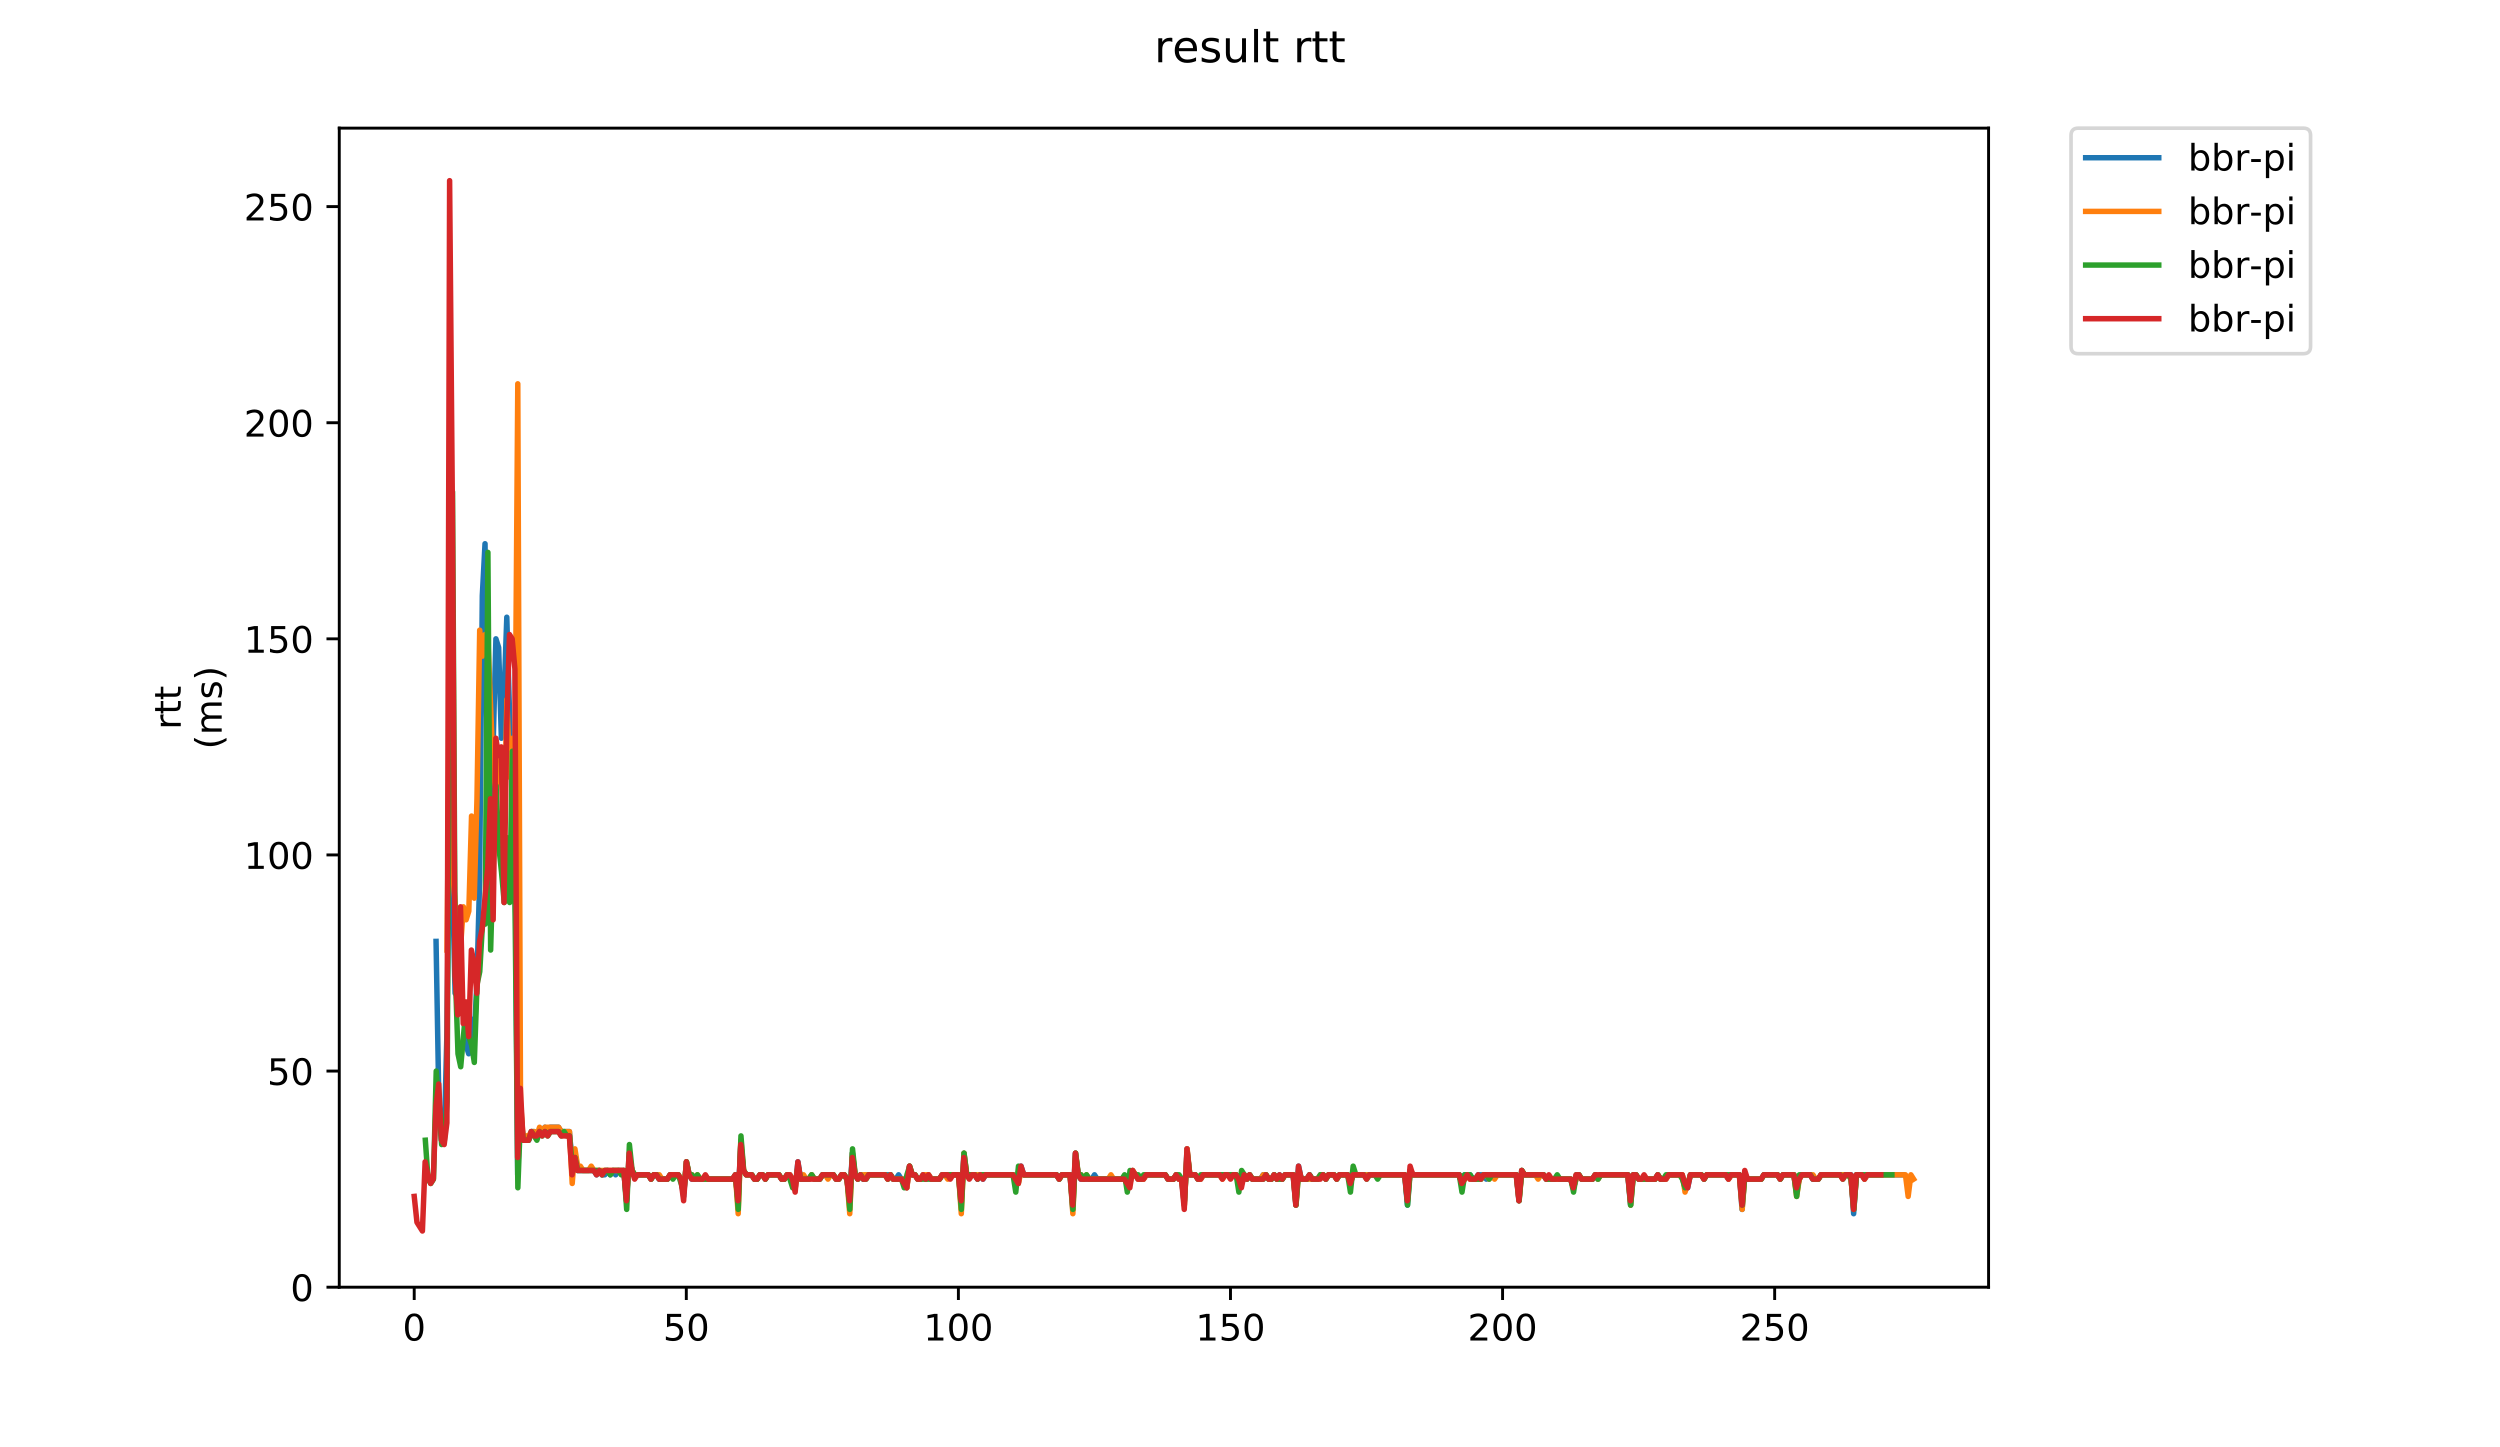 <?xml version="1.0" encoding="utf-8" standalone="no"?>
<!DOCTYPE svg PUBLIC "-//W3C//DTD SVG 1.1//EN"
  "http://www.w3.org/Graphics/SVG/1.1/DTD/svg11.dtd">
<!-- Created with matplotlib (https://matplotlib.org/) -->
<svg height="396pt" version="1.1" viewBox="0 0 684 396" width="684pt" xmlns="http://www.w3.org/2000/svg" xmlns:xlink="http://www.w3.org/1999/xlink">
 <defs>
  <style type="text/css">
*{stroke-linecap:butt;stroke-linejoin:round;}
  </style>
 </defs>
 <g id="figure_1">
  <g id="patch_1">
   <path d="M 0 396 
L 684 396 
L 684 0 
L 0 0 
z
" style="fill:#ffffff;"/>
  </g>
  <g id="axes_1">
   <g id="patch_2">
    <path d="M 92.824 352.174 
L 544.074 352.174 
L 544.074 35.062 
L 92.824 35.062 
z
" style="fill:#ffffff;"/>
   </g>
   <g id="matplotlib.axis_1">
    <g id="xtick_1">
     <g id="line2d_1">
      <defs>
       <path d="M 0 0 
L 0 3.5 
" id="ma445829574" style="stroke:#000000;stroke-width:0.8;"/>
      </defs>
      <g>
       <use style="stroke:#000000;stroke-width:0.8;" x="113.329" xlink:href="#ma445829574" y="352.174"/>
      </g>
     </g>
     <g id="text_1">
      <!-- 0 -->
      <defs>
       <path d="M 31.781 66.406 
Q 24.172 66.406 20.328 58.906 
Q 16.5 51.422 16.5 36.375 
Q 16.5 21.391 20.328 13.891 
Q 24.172 6.391 31.781 6.391 
Q 39.453 6.391 43.281 13.891 
Q 47.125 21.391 47.125 36.375 
Q 47.125 51.422 43.281 58.906 
Q 39.453 66.406 31.781 66.406 
z
M 31.781 74.219 
Q 44.047 74.219 50.516 64.516 
Q 56.984 54.828 56.984 36.375 
Q 56.984 17.969 50.516 8.266 
Q 44.047 -1.422 31.781 -1.422 
Q 19.531 -1.422 13.062 8.266 
Q 6.594 17.969 6.594 36.375 
Q 6.594 54.828 13.062 64.516 
Q 19.531 74.219 31.781 74.219 
z
" id="DejaVuSans-48"/>
      </defs>
      <g transform="translate(110.148 366.773)scale(0.1 -0.1)">
       <use xlink:href="#DejaVuSans-48"/>
      </g>
     </g>
    </g>
    <g id="xtick_2">
     <g id="line2d_2">
      <g>
       <use style="stroke:#000000;stroke-width:0.8;" x="187.773" xlink:href="#ma445829574" y="352.174"/>
      </g>
     </g>
     <g id="text_2">
      <!-- 50 -->
      <defs>
       <path d="M 10.797 72.906 
L 49.516 72.906 
L 49.516 64.594 
L 19.828 64.594 
L 19.828 46.734 
Q 21.969 47.469 24.109 47.828 
Q 26.266 48.188 28.422 48.188 
Q 40.625 48.188 47.75 41.5 
Q 54.891 34.812 54.891 23.391 
Q 54.891 11.625 47.562 5.094 
Q 40.234 -1.422 26.906 -1.422 
Q 22.312 -1.422 17.547 -0.641 
Q 12.797 0.141 7.719 1.703 
L 7.719 11.625 
Q 12.109 9.234 16.797 8.062 
Q 21.484 6.891 26.703 6.891 
Q 35.156 6.891 40.078 11.328 
Q 45.016 15.766 45.016 23.391 
Q 45.016 31 40.078 35.438 
Q 35.156 39.891 26.703 39.891 
Q 22.75 39.891 18.812 39.016 
Q 14.891 38.141 10.797 36.281 
z
" id="DejaVuSans-53"/>
      </defs>
      <g transform="translate(181.41 366.773)scale(0.1 -0.1)">
       <use xlink:href="#DejaVuSans-53"/>
       <use x="63.623" xlink:href="#DejaVuSans-48"/>
      </g>
     </g>
    </g>
    <g id="xtick_3">
     <g id="line2d_3">
      <g>
       <use style="stroke:#000000;stroke-width:0.8;" x="262.216" xlink:href="#ma445829574" y="352.174"/>
      </g>
     </g>
     <g id="text_3">
      <!-- 100 -->
      <defs>
       <path d="M 12.406 8.297 
L 28.516 8.297 
L 28.516 63.922 
L 10.984 60.406 
L 10.984 69.391 
L 28.422 72.906 
L 38.281 72.906 
L 38.281 8.297 
L 54.391 8.297 
L 54.391 0 
L 12.406 0 
z
" id="DejaVuSans-49"/>
      </defs>
      <g transform="translate(252.673 366.773)scale(0.1 -0.1)">
       <use xlink:href="#DejaVuSans-49"/>
       <use x="63.623" xlink:href="#DejaVuSans-48"/>
       <use x="127.246" xlink:href="#DejaVuSans-48"/>
      </g>
     </g>
    </g>
    <g id="xtick_4">
     <g id="line2d_4">
      <g>
       <use style="stroke:#000000;stroke-width:0.8;" x="336.66" xlink:href="#ma445829574" y="352.174"/>
      </g>
     </g>
     <g id="text_4">
      <!-- 150 -->
      <g transform="translate(327.116 366.773)scale(0.1 -0.1)">
       <use xlink:href="#DejaVuSans-49"/>
       <use x="63.623" xlink:href="#DejaVuSans-53"/>
       <use x="127.246" xlink:href="#DejaVuSans-48"/>
      </g>
     </g>
    </g>
    <g id="xtick_5">
     <g id="line2d_5">
      <g>
       <use style="stroke:#000000;stroke-width:0.8;" x="411.104" xlink:href="#ma445829574" y="352.174"/>
      </g>
     </g>
     <g id="text_5">
      <!-- 200 -->
      <defs>
       <path d="M 19.188 8.297 
L 53.609 8.297 
L 53.609 0 
L 7.328 0 
L 7.328 8.297 
Q 12.938 14.109 22.625 23.891 
Q 32.328 33.688 34.812 36.531 
Q 39.547 41.844 41.422 45.531 
Q 43.312 49.219 43.312 52.781 
Q 43.312 58.594 39.234 62.25 
Q 35.156 65.922 28.609 65.922 
Q 23.969 65.922 18.812 64.312 
Q 13.672 62.703 7.812 59.422 
L 7.812 69.391 
Q 13.766 71.781 18.938 73 
Q 24.125 74.219 28.422 74.219 
Q 39.75 74.219 46.484 68.547 
Q 53.219 62.891 53.219 53.422 
Q 53.219 48.922 51.531 44.891 
Q 49.859 40.875 45.406 35.406 
Q 44.188 33.984 37.641 27.219 
Q 31.109 20.453 19.188 8.297 
z
" id="DejaVuSans-50"/>
      </defs>
      <g transform="translate(401.56 366.773)scale(0.1 -0.1)">
       <use xlink:href="#DejaVuSans-50"/>
       <use x="63.623" xlink:href="#DejaVuSans-48"/>
       <use x="127.246" xlink:href="#DejaVuSans-48"/>
      </g>
     </g>
    </g>
    <g id="xtick_6">
     <g id="line2d_6">
      <g>
       <use style="stroke:#000000;stroke-width:0.8;" x="485.547" xlink:href="#ma445829574" y="352.174"/>
      </g>
     </g>
     <g id="text_6">
      <!-- 250 -->
      <g transform="translate(476.003 366.773)scale(0.1 -0.1)">
       <use xlink:href="#DejaVuSans-50"/>
       <use x="63.623" xlink:href="#DejaVuSans-53"/>
       <use x="127.246" xlink:href="#DejaVuSans-48"/>
      </g>
     </g>
    </g>
   </g>
   <g id="matplotlib.axis_2">
    <g id="ytick_1">
     <g id="line2d_7">
      <defs>
       <path d="M 0 0 
L -3.5 0 
" id="m9598a43aaf" style="stroke:#000000;stroke-width:0.8;"/>
      </defs>
      <g>
       <use style="stroke:#000000;stroke-width:0.8;" x="92.824" xlink:href="#m9598a43aaf" y="352.174"/>
      </g>
     </g>
     <g id="text_7">
      <!-- 0 -->
      <g transform="translate(79.461 355.973)scale(0.1 -0.1)">
       <use xlink:href="#DejaVuSans-48"/>
      </g>
     </g>
    </g>
    <g id="ytick_2">
     <g id="line2d_8">
      <g>
       <use style="stroke:#000000;stroke-width:0.8;" x="92.824" xlink:href="#m9598a43aaf" y="293.045"/>
      </g>
     </g>
     <g id="text_8">
      <!-- 50 -->
      <g transform="translate(73.099 296.844)scale(0.1 -0.1)">
       <use xlink:href="#DejaVuSans-53"/>
       <use x="63.623" xlink:href="#DejaVuSans-48"/>
      </g>
     </g>
    </g>
    <g id="ytick_3">
     <g id="line2d_9">
      <g>
       <use style="stroke:#000000;stroke-width:0.8;" x="92.824" xlink:href="#m9598a43aaf" y="233.915"/>
      </g>
     </g>
     <g id="text_9">
      <!-- 100 -->
      <g transform="translate(66.736 237.714)scale(0.1 -0.1)">
       <use xlink:href="#DejaVuSans-49"/>
       <use x="63.623" xlink:href="#DejaVuSans-48"/>
       <use x="127.246" xlink:href="#DejaVuSans-48"/>
      </g>
     </g>
    </g>
    <g id="ytick_4">
     <g id="line2d_10">
      <g>
       <use style="stroke:#000000;stroke-width:0.8;" x="92.824" xlink:href="#m9598a43aaf" y="174.786"/>
      </g>
     </g>
     <g id="text_10">
      <!-- 150 -->
      <g transform="translate(66.736 178.585)scale(0.1 -0.1)">
       <use xlink:href="#DejaVuSans-49"/>
       <use x="63.623" xlink:href="#DejaVuSans-53"/>
       <use x="127.246" xlink:href="#DejaVuSans-48"/>
      </g>
     </g>
    </g>
    <g id="ytick_5">
     <g id="line2d_11">
      <g>
       <use style="stroke:#000000;stroke-width:0.8;" x="92.824" xlink:href="#m9598a43aaf" y="115.656"/>
      </g>
     </g>
     <g id="text_11">
      <!-- 200 -->
      <g transform="translate(66.736 119.455)scale(0.1 -0.1)">
       <use xlink:href="#DejaVuSans-50"/>
       <use x="63.623" xlink:href="#DejaVuSans-48"/>
       <use x="127.246" xlink:href="#DejaVuSans-48"/>
      </g>
     </g>
    </g>
    <g id="ytick_6">
     <g id="line2d_12">
      <g>
       <use style="stroke:#000000;stroke-width:0.8;" x="92.824" xlink:href="#m9598a43aaf" y="56.527"/>
      </g>
     </g>
     <g id="text_12">
      <!-- 250 -->
      <g transform="translate(66.736 60.326)scale(0.1 -0.1)">
       <use xlink:href="#DejaVuSans-50"/>
       <use x="63.623" xlink:href="#DejaVuSans-53"/>
       <use x="127.246" xlink:href="#DejaVuSans-48"/>
      </g>
     </g>
    </g>
    <g id="text_13">
     <!-- rtt -->
     <defs>
      <path d="M 41.109 46.297 
Q 39.594 47.172 37.812 47.578 
Q 36.031 48 33.891 48 
Q 26.266 48 22.188 43.047 
Q 18.109 38.094 18.109 28.812 
L 18.109 0 
L 9.078 0 
L 9.078 54.688 
L 18.109 54.688 
L 18.109 46.188 
Q 20.953 51.172 25.484 53.578 
Q 30.031 56 36.531 56 
Q 37.453 56 38.578 55.875 
Q 39.703 55.766 41.062 55.516 
z
" id="DejaVuSans-114"/>
      <path d="M 18.312 70.219 
L 18.312 54.688 
L 36.812 54.688 
L 36.812 47.703 
L 18.312 47.703 
L 18.312 18.016 
Q 18.312 11.328 20.141 9.422 
Q 21.969 7.516 27.594 7.516 
L 36.812 7.516 
L 36.812 0 
L 27.594 0 
Q 17.188 0 13.234 3.875 
Q 9.281 7.766 9.281 18.016 
L 9.281 47.703 
L 2.688 47.703 
L 2.688 54.688 
L 9.281 54.688 
L 9.281 70.219 
z
" id="DejaVuSans-116"/>
     </defs>
     <g transform="translate(49.459 199.594)rotate(-90)scale(0.1 -0.1)">
      <use xlink:href="#DejaVuSans-114"/>
      <use x="41.113" xlink:href="#DejaVuSans-116"/>
      <use x="80.322" xlink:href="#DejaVuSans-116"/>
     </g>
     <!-- (ms) -->
     <defs>
      <path d="M 31 75.875 
Q 24.469 64.656 21.281 53.656 
Q 18.109 42.672 18.109 31.391 
Q 18.109 20.125 21.312 9.062 
Q 24.516 -2 31 -13.188 
L 23.188 -13.188 
Q 15.875 -1.703 12.234 9.375 
Q 8.594 20.453 8.594 31.391 
Q 8.594 42.281 12.203 53.312 
Q 15.828 64.359 23.188 75.875 
z
" id="DejaVuSans-40"/>
      <path d="M 52 44.188 
Q 55.375 50.25 60.062 53.125 
Q 64.75 56 71.094 56 
Q 79.641 56 84.281 50.016 
Q 88.922 44.047 88.922 33.016 
L 88.922 0 
L 79.891 0 
L 79.891 32.719 
Q 79.891 40.578 77.094 44.375 
Q 74.312 48.188 68.609 48.188 
Q 61.625 48.188 57.562 43.547 
Q 53.516 38.922 53.516 30.906 
L 53.516 0 
L 44.484 0 
L 44.484 32.719 
Q 44.484 40.625 41.703 44.406 
Q 38.922 48.188 33.109 48.188 
Q 26.219 48.188 22.156 43.531 
Q 18.109 38.875 18.109 30.906 
L 18.109 0 
L 9.078 0 
L 9.078 54.688 
L 18.109 54.688 
L 18.109 46.188 
Q 21.188 51.219 25.484 53.609 
Q 29.781 56 35.688 56 
Q 41.656 56 45.828 52.969 
Q 50 49.953 52 44.188 
z
" id="DejaVuSans-109"/>
      <path d="M 44.281 53.078 
L 44.281 44.578 
Q 40.484 46.531 36.375 47.5 
Q 32.281 48.484 27.875 48.484 
Q 21.188 48.484 17.844 46.438 
Q 14.5 44.391 14.5 40.281 
Q 14.5 37.156 16.891 35.375 
Q 19.281 33.594 26.516 31.984 
L 29.594 31.297 
Q 39.156 29.25 43.188 25.516 
Q 47.219 21.781 47.219 15.094 
Q 47.219 7.469 41.188 3.016 
Q 35.156 -1.422 24.609 -1.422 
Q 20.219 -1.422 15.453 -0.562 
Q 10.688 0.297 5.422 2 
L 5.422 11.281 
Q 10.406 8.688 15.234 7.391 
Q 20.062 6.109 24.812 6.109 
Q 31.156 6.109 34.562 8.281 
Q 37.984 10.453 37.984 14.406 
Q 37.984 18.062 35.516 20.016 
Q 33.062 21.969 24.703 23.781 
L 21.578 24.516 
Q 13.234 26.266 9.516 29.906 
Q 5.812 33.547 5.812 39.891 
Q 5.812 47.609 11.281 51.797 
Q 16.75 56 26.812 56 
Q 31.781 56 36.172 55.266 
Q 40.578 54.547 44.281 53.078 
z
" id="DejaVuSans-115"/>
      <path d="M 8.016 75.875 
L 15.828 75.875 
Q 23.141 64.359 26.781 53.312 
Q 30.422 42.281 30.422 31.391 
Q 30.422 20.453 26.781 9.375 
Q 23.141 -1.703 15.828 -13.188 
L 8.016 -13.188 
Q 14.5 -2 17.703 9.062 
Q 20.906 20.125 20.906 31.391 
Q 20.906 42.672 17.703 53.656 
Q 14.5 64.656 8.016 75.875 
z
" id="DejaVuSans-41"/>
     </defs>
     <g transform="translate(60.657 204.995)rotate(-90)scale(0.1 -0.1)">
      <use xlink:href="#DejaVuSans-40"/>
      <use x="39.014" xlink:href="#DejaVuSans-109"/>
      <use x="136.426" xlink:href="#DejaVuSans-115"/>
      <use x="188.525" xlink:href="#DejaVuSans-41"/>
     </g>
    </g>
   </g>
   <g id="line2d_13">
    <path clip-path="url(#p84c502d325)" d="M 119.304 257.567 
L 120.049 300.14 
L 120.793 311.966 
L 121.537 311.966 
L 122.282 282.401 
L 123.026 216.176 
L 123.771 239.828 
L 124.515 271.758 
L 125.26 271.758 
L 126.004 276.488 
L 126.749 275.306 
L 127.493 285.949 
L 128.237 288.314 
L 128.982 278.854 
L 129.726 283.584 
L 130.471 269.393 
L 131.215 241.011 
L 131.96 162.96 
L 132.704 148.769 
L 133.448 224.454 
L 134.193 250.471 
L 134.937 203.168 
L 135.682 174.786 
L 136.426 177.151 
L 137.171 201.985 
L 137.915 190.159 
L 138.659 168.873 
L 139.404 194.89 
L 140.148 216.176 
L 140.893 226.82 
L 141.637 321.427 
L 142.382 302.505 
L 143.126 311.966 
L 144.615 311.966 
L 145.359 309.601 
L 146.104 309.601 
L 146.848 310.783 
L 147.593 309.601 
L 148.337 309.601 
L 149.082 308.418 
L 149.826 309.601 
L 150.57 308.418 
L 152.804 308.418 
L 153.548 309.601 
L 155.782 309.601 
L 156.526 317.879 
L 157.27 315.514 
L 158.015 320.244 
L 162.481 320.244 
L 163.226 321.427 
L 163.97 320.244 
L 164.715 321.427 
L 165.459 321.427 
L 166.204 320.244 
L 166.948 321.427 
L 167.692 320.244 
L 168.437 321.427 
L 169.181 320.244 
L 170.67 320.244 
L 171.415 328.522 
L 172.159 316.696 
L 172.904 320.244 
L 173.648 321.427 
L 177.37 321.427 
L 178.115 322.609 
L 178.859 321.427 
L 179.603 321.427 
L 180.348 322.609 
L 182.581 322.609 
L 183.326 321.427 
L 185.559 321.427 
L 186.303 322.609 
L 187.048 327.34 
L 187.792 317.879 
L 188.537 321.427 
L 189.281 322.609 
L 200.448 322.609 
L 201.192 321.427 
L 201.937 328.522 
L 202.681 313.149 
L 203.425 320.244 
L 204.17 321.427 
L 205.659 321.427 
L 206.403 322.609 
L 207.148 322.609 
L 207.892 321.427 
L 208.636 321.427 
L 209.381 322.609 
L 210.125 321.427 
L 213.103 321.427 
L 213.847 322.609 
L 214.592 322.609 
L 215.336 321.427 
L 216.081 321.427 
L 216.825 323.792 
L 217.57 324.975 
L 218.314 317.879 
L 219.059 322.609 
L 221.292 322.609 
L 222.036 321.427 
L 222.781 322.609 
L 224.27 322.609 
L 225.014 321.427 
L 227.992 321.427 
L 228.736 322.609 
L 229.481 322.609 
L 230.225 321.427 
L 230.97 321.427 
L 231.714 322.609 
L 232.458 328.522 
L 233.203 315.514 
L 233.947 321.427 
L 234.692 322.609 
L 235.436 321.427 
L 236.181 322.609 
L 236.925 321.427 
L 243.625 321.427 
L 244.369 322.609 
L 245.114 322.609 
L 245.858 321.427 
L 246.603 322.609 
L 247.347 322.609 
L 248.092 324.975 
L 248.836 319.062 
L 249.58 321.427 
L 250.325 321.427 
L 251.069 322.609 
L 251.814 322.609 
L 252.558 321.427 
L 253.303 322.609 
L 254.047 321.427 
L 254.791 322.609 
L 257.025 322.609 
L 257.769 321.427 
L 262.236 321.427 
L 262.98 329.705 
L 263.725 315.514 
L 264.469 321.427 
L 266.702 321.427 
L 267.447 322.609 
L 268.191 321.427 
L 268.936 322.609 
L 269.68 321.427 
L 277.125 321.427 
L 278.613 323.792 
L 279.358 319.062 
L 280.102 321.427 
L 289.036 321.427 
L 289.78 322.609 
L 290.524 321.427 
L 292.758 321.427 
L 293.502 330.888 
L 294.247 315.514 
L 294.991 321.427 
L 295.735 322.609 
L 298.713 322.609 
L 299.458 321.427 
L 300.202 322.609 
L 307.646 322.609 
L 308.391 323.792 
L 309.135 323.792 
L 309.88 320.244 
L 311.369 322.609 
L 312.857 322.609 
L 313.602 321.427 
L 318.813 321.427 
L 319.557 322.609 
L 321.046 322.609 
L 321.791 321.427 
L 322.535 322.609 
L 323.28 322.609 
L 324.024 329.705 
L 324.768 314.331 
L 325.513 321.427 
L 327.002 321.427 
L 327.746 322.609 
L 328.491 322.609 
L 329.235 321.427 
L 338.168 321.427 
L 339.657 323.792 
L 340.402 321.427 
L 341.146 322.609 
L 341.89 321.427 
L 342.635 322.609 
L 344.868 322.609 
L 345.613 321.427 
L 346.357 321.427 
L 347.101 322.609 
L 347.846 322.609 
L 348.59 321.427 
L 349.335 322.609 
L 350.079 321.427 
L 350.824 322.609 
L 351.568 321.427 
L 353.801 321.427 
L 354.546 329.705 
L 355.29 319.062 
L 356.035 322.609 
L 357.524 322.609 
L 358.268 321.427 
L 359.012 322.609 
L 360.501 322.609 
L 361.246 321.427 
L 361.99 321.427 
L 362.735 322.609 
L 363.479 321.427 
L 364.968 321.427 
L 365.712 322.609 
L 366.457 321.427 
L 368.69 321.427 
L 369.435 323.792 
L 370.179 321.427 
L 384.323 321.427 
L 385.068 329.705 
L 385.812 320.244 
L 386.557 321.427 
L 399.212 321.427 
L 399.956 323.792 
L 400.701 321.427 
L 402.19 321.427 
L 402.934 322.609 
L 403.679 322.609 
L 404.423 321.427 
L 405.912 321.427 
L 406.656 322.609 
L 407.401 321.427 
L 414.845 321.427 
L 415.59 328.522 
L 416.334 320.244 
L 417.078 321.427 
L 422.29 321.427 
L 423.034 322.609 
L 429.734 322.609 
L 430.478 324.975 
L 431.223 322.609 
L 431.967 321.427 
L 432.712 322.609 
L 435.689 322.609 
L 436.434 321.427 
L 437.178 322.609 
L 437.923 321.427 
L 445.367 321.427 
L 446.111 329.705 
L 446.856 321.427 
L 447.6 321.427 
L 448.345 322.609 
L 452.811 322.609 
L 453.556 321.427 
L 454.3 322.609 
L 455.789 322.609 
L 456.534 321.427 
L 460.256 321.427 
L 461 324.975 
L 461.745 324.975 
L 462.489 321.427 
L 465.467 321.427 
L 466.211 322.609 
L 466.956 321.427 
L 472.167 321.427 
L 472.911 322.609 
L 473.656 321.427 
L 475.889 321.427 
L 476.633 330.888 
L 477.378 321.427 
L 478.122 322.609 
L 481.844 322.609 
L 482.589 321.427 
L 486.311 321.427 
L 487.055 322.609 
L 487.8 321.427 
L 490.778 321.427 
L 491.522 326.157 
L 492.266 322.609 
L 493.011 321.427 
L 495.244 321.427 
L 495.989 322.609 
L 497.478 322.609 
L 498.222 321.427 
L 506.411 321.427 
L 507.155 332.07 
L 507.9 321.427 
L 509.388 321.427 
L 510.133 322.609 
L 510.877 321.427 
L 520.555 321.427 
L 520.555 321.427 
" style="fill:none;stroke:#1f77b4;stroke-linecap:square;stroke-width:1.5;"/>
   </g>
   <g id="line2d_14">
    <path clip-path="url(#p84c502d325)" d="M 122.312 259.932 
L 123.056 183.064 
L 123.801 237.463 
L 125.289 257.567 
L 126.034 258.75 
L 126.778 248.106 
L 127.523 251.654 
L 128.267 249.289 
L 129.012 223.272 
L 129.756 245.741 
L 130.5 218.541 
L 131.245 172.42 
L 131.989 179.516 
L 132.734 173.603 
L 133.478 174.786 
L 134.967 211.446 
L 135.712 216.176 
L 136.456 205.533 
L 137.2 211.446 
L 137.945 225.637 
L 138.689 191.342 
L 139.434 212.628 
L 140.178 201.985 
L 140.923 206.716 
L 141.667 105.013 
L 142.411 301.323 
L 143.156 311.966 
L 143.9 310.783 
L 144.645 310.783 
L 145.389 309.601 
L 146.134 309.601 
L 146.878 310.783 
L 147.622 308.418 
L 148.367 309.601 
L 149.111 308.418 
L 152.834 308.418 
L 153.578 309.601 
L 155.811 309.601 
L 156.556 323.792 
L 157.3 314.331 
L 158.045 319.062 
L 158.789 319.062 
L 159.533 320.244 
L 161.022 320.244 
L 161.767 319.062 
L 162.511 320.244 
L 170.7 320.244 
L 171.444 327.34 
L 172.189 316.696 
L 172.933 320.244 
L 173.678 321.427 
L 177.4 321.427 
L 178.144 322.609 
L 178.889 321.427 
L 180.378 321.427 
L 181.122 322.609 
L 182.611 322.609 
L 183.355 321.427 
L 185.589 321.427 
L 186.333 322.609 
L 187.078 326.157 
L 187.822 317.879 
L 188.566 321.427 
L 189.311 321.427 
L 190.055 322.609 
L 190.8 321.427 
L 191.544 322.609 
L 200.477 322.609 
L 201.222 321.427 
L 201.966 332.07 
L 202.711 311.966 
L 203.455 320.244 
L 204.2 321.427 
L 205.688 321.427 
L 206.433 322.609 
L 207.177 322.609 
L 207.922 321.427 
L 208.666 321.427 
L 209.411 322.609 
L 210.155 321.427 
L 213.133 321.427 
L 213.877 322.609 
L 214.622 322.609 
L 215.366 321.427 
L 216.111 321.427 
L 216.855 322.609 
L 217.599 324.975 
L 218.344 319.062 
L 219.088 322.609 
L 219.833 321.427 
L 220.577 322.609 
L 221.322 322.609 
L 222.066 321.427 
L 222.811 322.609 
L 224.299 322.609 
L 225.044 321.427 
L 225.788 321.427 
L 226.533 322.609 
L 227.277 321.427 
L 228.022 321.427 
L 228.766 322.609 
L 229.51 322.609 
L 230.255 321.427 
L 230.999 321.427 
L 231.744 322.609 
L 232.488 332.07 
L 233.233 315.514 
L 233.977 321.427 
L 234.721 322.609 
L 235.466 321.427 
L 242.166 321.427 
L 242.91 322.609 
L 243.655 321.427 
L 244.399 322.609 
L 247.377 322.609 
L 248.121 324.975 
L 248.866 319.062 
L 249.61 321.427 
L 250.355 321.427 
L 251.099 322.609 
L 251.843 322.609 
L 252.588 321.427 
L 254.077 321.427 
L 254.821 322.609 
L 257.055 322.609 
L 257.799 321.427 
L 258.543 321.427 
L 259.288 322.609 
L 260.032 321.427 
L 262.266 321.427 
L 263.01 332.07 
L 263.754 315.514 
L 264.499 321.427 
L 277.154 321.427 
L 278.643 323.792 
L 279.388 320.244 
L 280.132 321.427 
L 289.065 321.427 
L 289.81 322.609 
L 290.554 321.427 
L 292.787 321.427 
L 293.532 332.07 
L 294.276 315.514 
L 295.021 321.427 
L 295.765 321.427 
L 296.51 322.609 
L 297.254 321.427 
L 297.999 322.609 
L 303.21 322.609 
L 303.954 321.427 
L 304.698 322.609 
L 307.676 322.609 
L 308.421 323.792 
L 309.165 323.792 
L 309.909 320.244 
L 311.398 322.609 
L 312.887 322.609 
L 313.632 321.427 
L 318.843 321.427 
L 319.587 322.609 
L 321.076 322.609 
L 321.82 321.427 
L 322.565 322.609 
L 323.309 322.609 
L 324.054 329.705 
L 324.798 314.331 
L 325.543 321.427 
L 327.032 321.427 
L 327.776 322.609 
L 328.52 322.609 
L 329.265 321.427 
L 333.731 321.427 
L 334.476 322.609 
L 335.22 321.427 
L 338.198 321.427 
L 338.942 323.792 
L 339.687 323.792 
L 340.431 321.427 
L 341.176 322.609 
L 341.92 321.427 
L 342.665 322.609 
L 344.898 322.609 
L 345.642 321.427 
L 346.387 321.427 
L 347.131 322.609 
L 347.876 322.609 
L 348.62 321.427 
L 349.365 322.609 
L 350.853 322.609 
L 351.598 321.427 
L 353.831 321.427 
L 354.576 329.705 
L 355.32 320.244 
L 356.065 322.609 
L 360.531 322.609 
L 361.276 321.427 
L 362.02 321.427 
L 362.764 322.609 
L 363.509 321.427 
L 364.998 321.427 
L 365.742 322.609 
L 366.487 321.427 
L 368.72 321.427 
L 369.464 323.792 
L 370.209 321.427 
L 384.353 321.427 
L 385.097 328.522 
L 385.842 320.244 
L 386.586 321.427 
L 399.242 321.427 
L 399.986 323.792 
L 401.475 321.427 
L 402.22 322.609 
L 405.197 322.609 
L 405.942 321.427 
L 406.686 321.427 
L 407.431 322.609 
L 408.175 321.427 
L 408.919 322.609 
L 409.664 321.427 
L 414.875 321.427 
L 415.619 328.522 
L 416.364 320.244 
L 417.108 321.427 
L 420.086 321.427 
L 420.83 322.609 
L 421.575 321.427 
L 422.319 321.427 
L 423.064 322.609 
L 429.764 322.609 
L 430.508 324.975 
L 431.253 322.609 
L 431.997 321.427 
L 432.741 322.609 
L 435.719 322.609 
L 436.464 321.427 
L 437.208 322.609 
L 437.952 321.427 
L 445.397 321.427 
L 446.141 329.705 
L 446.886 321.427 
L 447.63 321.427 
L 448.375 322.609 
L 452.841 322.609 
L 453.586 321.427 
L 454.33 322.609 
L 455.819 322.609 
L 456.563 321.427 
L 460.286 321.427 
L 461.03 326.157 
L 462.519 321.427 
L 465.497 321.427 
L 466.241 322.609 
L 466.985 321.427 
L 472.196 321.427 
L 472.941 322.609 
L 473.685 321.427 
L 475.919 321.427 
L 476.663 330.888 
L 477.408 321.427 
L 478.152 322.609 
L 481.874 322.609 
L 482.619 321.427 
L 486.341 321.427 
L 487.085 322.609 
L 487.83 321.427 
L 490.807 321.427 
L 491.552 327.34 
L 492.296 322.609 
L 493.041 321.427 
L 496.018 321.427 
L 496.763 322.609 
L 497.507 322.609 
L 498.252 321.427 
L 505.696 321.427 
L 506.441 322.609 
L 507.185 330.888 
L 507.929 321.427 
L 509.418 321.427 
L 510.163 322.609 
L 510.907 321.427 
L 521.329 321.427 
L 522.074 327.34 
L 522.818 321.427 
L 523.563 322.609 
L 523.563 322.609 
" style="fill:none;stroke:#ff7f0e;stroke-linecap:square;stroke-width:1.5;"/>
   </g>
   <g id="line2d_15">
    <path clip-path="url(#p84c502d325)" d="M 116.371 311.966 
L 117.116 322.609 
L 117.86 323.792 
L 118.604 322.609 
L 119.349 293.045 
L 120.838 313.149 
L 121.582 311.966 
L 122.327 301.323 
L 123.071 155.864 
L 123.815 134.577 
L 124.56 265.845 
L 125.304 288.314 
L 126.049 291.862 
L 127.538 275.306 
L 128.282 283.584 
L 129.026 285.949 
L 129.771 290.679 
L 130.515 269.393 
L 131.26 265.845 
L 132.004 252.837 
L 132.749 252.837 
L 133.493 151.134 
L 134.238 259.932 
L 134.982 233.915 
L 135.726 214.994 
L 136.471 231.55 
L 137.215 238.645 
L 137.96 246.924 
L 138.704 229.185 
L 139.449 246.924 
L 140.193 205.533 
L 140.937 250.471 
L 141.682 324.975 
L 142.426 304.871 
L 143.171 311.966 
L 144.66 311.966 
L 145.404 309.601 
L 146.893 311.966 
L 147.637 309.601 
L 148.382 310.783 
L 149.126 309.601 
L 149.871 310.783 
L 150.615 309.601 
L 152.848 309.601 
L 153.593 310.783 
L 154.337 309.601 
L 155.082 310.783 
L 155.826 310.783 
L 156.571 319.062 
L 157.315 316.696 
L 158.059 320.244 
L 164.015 320.244 
L 164.759 321.427 
L 165.504 320.244 
L 166.248 320.244 
L 166.993 321.427 
L 167.737 320.244 
L 169.226 320.244 
L 169.97 321.427 
L 170.715 320.244 
L 171.459 330.888 
L 172.204 313.149 
L 172.948 320.244 
L 173.693 321.427 
L 177.415 321.427 
L 178.159 322.609 
L 178.904 321.427 
L 179.648 321.427 
L 180.393 322.609 
L 182.626 322.609 
L 183.37 321.427 
L 184.115 322.609 
L 184.859 321.427 
L 185.604 321.427 
L 187.092 326.157 
L 187.837 317.879 
L 188.581 321.427 
L 189.326 321.427 
L 190.07 322.609 
L 190.815 321.427 
L 191.559 322.609 
L 200.492 322.609 
L 201.237 321.427 
L 201.981 330.888 
L 202.726 310.783 
L 203.47 320.244 
L 204.214 321.427 
L 205.703 321.427 
L 206.448 322.609 
L 207.192 322.609 
L 207.937 321.427 
L 208.681 321.427 
L 209.426 322.609 
L 210.17 321.427 
L 213.148 321.427 
L 213.892 322.609 
L 214.637 322.609 
L 215.381 321.427 
L 216.125 322.609 
L 216.87 324.975 
L 217.614 323.792 
L 218.359 319.062 
L 219.103 322.609 
L 221.337 322.609 
L 222.081 321.427 
L 222.825 322.609 
L 224.314 322.609 
L 225.059 321.427 
L 228.036 321.427 
L 228.781 322.609 
L 229.525 322.609 
L 230.27 321.427 
L 231.014 321.427 
L 231.759 322.609 
L 232.503 330.888 
L 233.247 314.331 
L 233.992 321.427 
L 234.736 322.609 
L 235.481 321.427 
L 236.225 322.609 
L 236.97 322.609 
L 237.714 321.427 
L 242.181 321.427 
L 242.925 322.609 
L 243.67 321.427 
L 244.414 322.609 
L 246.647 322.609 
L 247.392 324.975 
L 248.136 321.427 
L 248.881 319.062 
L 249.625 321.427 
L 250.37 321.427 
L 251.114 322.609 
L 257.069 322.609 
L 257.814 321.427 
L 262.28 321.427 
L 263.025 330.888 
L 263.769 315.514 
L 264.514 321.427 
L 266.747 321.427 
L 267.492 322.609 
L 268.236 321.427 
L 277.169 321.427 
L 277.914 326.157 
L 278.658 319.062 
L 280.147 321.427 
L 289.08 321.427 
L 289.825 322.609 
L 290.569 321.427 
L 292.802 321.427 
L 293.547 330.888 
L 294.291 315.514 
L 295.036 321.427 
L 295.78 321.427 
L 296.525 322.609 
L 297.269 321.427 
L 298.013 322.609 
L 306.947 322.609 
L 307.691 321.427 
L 308.436 326.157 
L 309.18 320.244 
L 309.924 321.427 
L 311.413 321.427 
L 312.158 322.609 
L 312.902 321.427 
L 318.858 321.427 
L 319.602 322.609 
L 321.091 322.609 
L 321.835 321.427 
L 322.58 321.427 
L 323.324 322.609 
L 324.069 328.522 
L 324.813 315.514 
L 325.558 321.427 
L 327.046 321.427 
L 327.791 322.609 
L 328.535 321.427 
L 338.213 321.427 
L 338.957 326.157 
L 339.702 320.244 
L 341.191 322.609 
L 341.935 321.427 
L 342.68 322.609 
L 345.657 322.609 
L 346.402 321.427 
L 347.146 322.609 
L 347.891 322.609 
L 348.635 321.427 
L 349.379 322.609 
L 350.868 322.609 
L 351.613 321.427 
L 353.846 321.427 
L 354.591 329.705 
L 355.335 320.244 
L 356.079 322.609 
L 357.568 322.609 
L 358.313 321.427 
L 359.057 322.609 
L 360.546 322.609 
L 361.29 321.427 
L 362.035 321.427 
L 362.779 322.609 
L 363.524 321.427 
L 365.013 321.427 
L 365.757 322.609 
L 366.501 321.427 
L 368.735 321.427 
L 369.479 326.157 
L 370.224 319.062 
L 370.968 321.427 
L 373.201 321.427 
L 373.946 322.609 
L 374.69 321.427 
L 376.179 321.427 
L 376.924 322.609 
L 377.668 321.427 
L 384.368 321.427 
L 385.112 329.705 
L 385.857 320.244 
L 386.601 321.427 
L 399.257 321.427 
L 400.001 326.157 
L 400.746 321.427 
L 402.234 321.427 
L 402.979 322.609 
L 405.212 322.609 
L 405.957 321.427 
L 406.701 321.427 
L 407.445 322.609 
L 408.19 321.427 
L 414.89 321.427 
L 415.634 328.522 
L 416.379 320.244 
L 417.123 321.427 
L 422.334 321.427 
L 423.079 322.609 
L 425.312 322.609 
L 426.056 321.427 
L 426.801 322.609 
L 429.779 322.609 
L 430.523 326.157 
L 431.267 321.427 
L 432.012 321.427 
L 432.756 322.609 
L 435.734 322.609 
L 436.478 321.427 
L 437.223 322.609 
L 437.967 321.427 
L 445.412 321.427 
L 446.156 329.705 
L 446.901 321.427 
L 447.645 321.427 
L 448.389 322.609 
L 452.856 322.609 
L 453.6 321.427 
L 454.345 322.609 
L 455.089 322.609 
L 455.834 321.427 
L 459.556 321.427 
L 460.3 322.609 
L 461.045 324.975 
L 461.789 323.792 
L 462.534 321.427 
L 465.511 321.427 
L 466.256 322.609 
L 467 321.427 
L 475.934 321.427 
L 476.678 329.705 
L 477.422 321.427 
L 478.167 322.609 
L 481.889 322.609 
L 482.633 321.427 
L 486.356 321.427 
L 487.1 322.609 
L 487.845 321.427 
L 490.822 321.427 
L 491.567 327.34 
L 492.311 321.427 
L 495.289 321.427 
L 496.033 322.609 
L 497.522 322.609 
L 498.267 321.427 
L 503.478 321.427 
L 504.222 322.609 
L 504.967 321.427 
L 505.711 321.427 
L 506.455 322.609 
L 507.2 330.888 
L 507.944 321.427 
L 517.622 321.427 
L 517.622 321.427 
" style="fill:none;stroke:#2ca02c;stroke-linecap:square;stroke-width:1.5;"/>
   </g>
   <g id="line2d_16">
    <path clip-path="url(#p84c502d325)" d="M 113.335 327.34 
L 114.08 334.435 
L 115.569 336.8 
L 116.313 317.879 
L 117.057 321.427 
L 117.802 323.792 
L 118.546 322.609 
L 119.291 302.505 
L 120.035 296.592 
L 120.78 311.966 
L 121.524 313.149 
L 122.268 307.236 
L 123.013 49.431 
L 123.757 136.943 
L 124.502 267.028 
L 125.246 277.671 
L 125.991 248.106 
L 126.735 280.036 
L 127.48 274.123 
L 128.224 283.584 
L 128.968 259.932 
L 129.713 263.48 
L 130.457 271.758 
L 131.202 257.567 
L 131.946 254.019 
L 133.435 237.463 
L 134.179 218.541 
L 134.924 251.654 
L 135.668 201.985 
L 136.413 206.716 
L 137.157 204.35 
L 137.902 246.924 
L 138.646 198.437 
L 139.391 173.603 
L 140.135 174.786 
L 140.879 183.064 
L 141.624 316.696 
L 142.368 297.775 
L 143.113 311.966 
L 144.602 311.966 
L 145.346 309.601 
L 146.09 310.783 
L 146.835 310.783 
L 147.579 309.601 
L 148.324 310.783 
L 149.068 309.601 
L 149.813 310.783 
L 150.557 309.601 
L 152.79 309.601 
L 153.535 310.783 
L 155.768 310.783 
L 156.513 321.427 
L 157.257 316.696 
L 158.001 320.244 
L 162.468 320.244 
L 163.212 321.427 
L 163.957 320.244 
L 164.701 321.427 
L 165.446 320.244 
L 170.657 320.244 
L 171.401 328.522 
L 172.146 315.514 
L 172.89 320.244 
L 173.635 322.609 
L 174.379 321.427 
L 177.357 321.427 
L 178.101 322.609 
L 178.846 321.427 
L 179.59 321.427 
L 180.334 322.609 
L 182.568 322.609 
L 183.312 321.427 
L 185.546 321.427 
L 186.29 322.609 
L 187.034 328.522 
L 187.779 317.879 
L 188.523 321.427 
L 189.268 322.609 
L 192.245 322.609 
L 192.99 321.427 
L 193.734 322.609 
L 200.434 322.609 
L 201.179 321.427 
L 201.923 328.522 
L 202.668 313.149 
L 203.412 320.244 
L 204.156 321.427 
L 205.645 321.427 
L 206.39 322.609 
L 207.134 322.609 
L 207.879 321.427 
L 208.623 321.427 
L 209.367 322.609 
L 210.112 321.427 
L 213.09 321.427 
L 213.834 322.609 
L 214.579 322.609 
L 215.323 321.427 
L 216.067 321.427 
L 216.812 322.609 
L 217.556 326.157 
L 218.301 317.879 
L 219.045 322.609 
L 224.256 322.609 
L 225.001 321.427 
L 227.978 321.427 
L 228.723 322.609 
L 229.467 322.609 
L 230.212 321.427 
L 230.956 321.427 
L 231.701 322.609 
L 232.445 328.522 
L 233.189 316.696 
L 233.934 321.427 
L 234.678 322.609 
L 235.423 321.427 
L 236.167 322.609 
L 236.912 322.609 
L 237.656 321.427 
L 242.123 321.427 
L 242.867 322.609 
L 243.612 321.427 
L 244.356 322.609 
L 246.589 322.609 
L 248.078 324.975 
L 248.823 319.062 
L 249.567 321.427 
L 250.311 321.427 
L 251.056 322.609 
L 251.8 322.609 
L 252.545 321.427 
L 253.289 322.609 
L 254.034 321.427 
L 254.778 322.609 
L 257.011 322.609 
L 257.756 321.427 
L 259.245 321.427 
L 259.989 322.609 
L 260.734 321.427 
L 262.222 321.427 
L 262.967 328.522 
L 263.711 316.696 
L 264.456 321.427 
L 265.2 322.609 
L 265.945 321.427 
L 266.689 321.427 
L 267.433 322.609 
L 268.178 321.427 
L 268.922 322.609 
L 269.667 321.427 
L 277.111 321.427 
L 278.6 323.792 
L 279.344 319.062 
L 280.089 321.427 
L 289.022 321.427 
L 289.767 322.609 
L 290.511 321.427 
L 292.744 321.427 
L 293.489 329.705 
L 294.233 315.514 
L 294.978 321.427 
L 295.722 322.609 
L 307.633 322.609 
L 309.122 324.975 
L 309.866 320.244 
L 311.355 322.609 
L 312.844 322.609 
L 313.588 321.427 
L 318.8 321.427 
L 319.544 322.609 
L 321.033 322.609 
L 321.777 321.427 
L 322.522 322.609 
L 323.266 322.609 
L 324.011 330.888 
L 324.755 314.331 
L 325.499 321.427 
L 326.988 321.427 
L 327.733 322.609 
L 328.477 322.609 
L 329.222 321.427 
L 333.688 321.427 
L 334.433 322.609 
L 335.177 321.427 
L 335.922 321.427 
L 336.666 322.609 
L 337.41 321.427 
L 338.155 321.427 
L 338.899 322.609 
L 339.644 324.975 
L 340.388 321.427 
L 341.133 322.609 
L 341.877 321.427 
L 342.621 322.609 
L 345.599 322.609 
L 346.344 321.427 
L 347.088 322.609 
L 347.833 322.609 
L 348.577 321.427 
L 349.321 322.609 
L 350.066 321.427 
L 350.81 322.609 
L 351.555 321.427 
L 353.788 321.427 
L 354.532 329.705 
L 355.277 319.062 
L 356.021 322.609 
L 357.51 322.609 
L 358.255 321.427 
L 358.999 322.609 
L 361.232 322.609 
L 361.977 321.427 
L 362.721 322.609 
L 363.466 321.427 
L 364.955 321.427 
L 365.699 322.609 
L 366.443 321.427 
L 368.677 321.427 
L 369.421 323.792 
L 370.166 321.427 
L 373.143 321.427 
L 373.888 322.609 
L 374.632 321.427 
L 384.31 321.427 
L 385.054 328.522 
L 385.799 319.062 
L 386.543 321.427 
L 399.199 321.427 
L 399.943 323.792 
L 401.432 321.427 
L 402.176 322.609 
L 403.665 322.609 
L 404.41 321.427 
L 405.154 322.609 
L 405.899 321.427 
L 414.832 321.427 
L 415.576 328.522 
L 416.321 320.244 
L 417.065 321.427 
L 422.276 321.427 
L 423.021 322.609 
L 423.765 321.427 
L 424.509 322.609 
L 429.72 322.609 
L 430.465 324.975 
L 431.209 321.427 
L 431.954 321.427 
L 432.698 322.609 
L 435.676 322.609 
L 436.42 321.427 
L 445.354 321.427 
L 446.098 328.522 
L 446.842 321.427 
L 447.587 321.427 
L 448.331 322.609 
L 449.076 322.609 
L 449.82 321.427 
L 450.565 322.609 
L 452.798 322.609 
L 453.542 321.427 
L 454.287 322.609 
L 455.776 322.609 
L 456.52 321.427 
L 460.242 321.427 
L 460.987 323.792 
L 461.731 324.975 
L 462.476 321.427 
L 465.453 321.427 
L 466.198 322.609 
L 466.942 321.427 
L 472.153 321.427 
L 472.898 322.609 
L 473.642 321.427 
L 475.875 321.427 
L 476.62 329.705 
L 477.364 320.244 
L 478.109 322.609 
L 481.831 322.609 
L 482.575 321.427 
L 486.298 321.427 
L 487.042 322.609 
L 487.786 321.427 
L 490.764 321.427 
L 491.509 324.975 
L 492.253 322.609 
L 492.998 321.427 
L 495.231 321.427 
L 495.975 322.609 
L 497.464 322.609 
L 498.209 321.427 
L 503.42 321.427 
L 504.164 322.609 
L 504.908 321.427 
L 506.397 321.427 
L 507.142 330.888 
L 507.886 321.427 
L 509.375 321.427 
L 510.12 322.609 
L 510.864 321.427 
L 514.586 321.427 
L 514.586 321.427 
" style="fill:none;stroke:#d62728;stroke-linecap:square;stroke-width:1.5;"/>
   </g>
   <g id="patch_3">
    <path d="M 92.824 352.174 
L 92.824 35.062 
" style="fill:none;stroke:#000000;stroke-linecap:square;stroke-linejoin:miter;stroke-width:0.8;"/>
   </g>
   <g id="patch_4">
    <path d="M 544.074 352.174 
L 544.074 35.062 
" style="fill:none;stroke:#000000;stroke-linecap:square;stroke-linejoin:miter;stroke-width:0.8;"/>
   </g>
   <g id="patch_5">
    <path d="M 92.824 352.174 
L 544.074 352.174 
" style="fill:none;stroke:#000000;stroke-linecap:square;stroke-linejoin:miter;stroke-width:0.8;"/>
   </g>
   <g id="patch_6">
    <path d="M 92.824 35.062 
L 544.074 35.062 
" style="fill:none;stroke:#000000;stroke-linecap:square;stroke-linejoin:miter;stroke-width:0.8;"/>
   </g>
   <g id="legend_1">
    <g id="patch_7">
     <path d="M 568.636 96.775 
L 630.169 96.775 
Q 632.169 96.775 632.169 94.775 
L 632.169 37.062 
Q 632.169 35.062 630.169 35.062 
L 568.636 35.062 
Q 566.636 35.062 566.636 37.062 
L 566.636 94.775 
Q 566.636 96.775 568.636 96.775 
z
" style="fill:#ffffff;opacity:0.8;stroke:#cccccc;stroke-linejoin:miter;"/>
    </g>
    <g id="line2d_17">
     <path d="M 570.636 43.161 
L 590.636 43.161 
" style="fill:none;stroke:#1f77b4;stroke-linecap:square;stroke-width:1.5;"/>
    </g>
    <g id="line2d_18"/>
    <g id="text_14">
     <!-- bbr-pi -->
     <defs>
      <path d="M 48.688 27.297 
Q 48.688 37.203 44.609 42.844 
Q 40.531 48.484 33.406 48.484 
Q 26.266 48.484 22.188 42.844 
Q 18.109 37.203 18.109 27.297 
Q 18.109 17.391 22.188 11.75 
Q 26.266 6.109 33.406 6.109 
Q 40.531 6.109 44.609 11.75 
Q 48.688 17.391 48.688 27.297 
z
M 18.109 46.391 
Q 20.953 51.266 25.266 53.625 
Q 29.594 56 35.594 56 
Q 45.562 56 51.781 48.094 
Q 58.016 40.188 58.016 27.297 
Q 58.016 14.406 51.781 6.484 
Q 45.562 -1.422 35.594 -1.422 
Q 29.594 -1.422 25.266 0.953 
Q 20.953 3.328 18.109 8.203 
L 18.109 0 
L 9.078 0 
L 9.078 75.984 
L 18.109 75.984 
z
" id="DejaVuSans-98"/>
      <path d="M 4.891 31.391 
L 31.203 31.391 
L 31.203 23.391 
L 4.891 23.391 
z
" id="DejaVuSans-45"/>
      <path d="M 18.109 8.203 
L 18.109 -20.797 
L 9.078 -20.797 
L 9.078 54.688 
L 18.109 54.688 
L 18.109 46.391 
Q 20.953 51.266 25.266 53.625 
Q 29.594 56 35.594 56 
Q 45.562 56 51.781 48.094 
Q 58.016 40.188 58.016 27.297 
Q 58.016 14.406 51.781 6.484 
Q 45.562 -1.422 35.594 -1.422 
Q 29.594 -1.422 25.266 0.953 
Q 20.953 3.328 18.109 8.203 
z
M 48.688 27.297 
Q 48.688 37.203 44.609 42.844 
Q 40.531 48.484 33.406 48.484 
Q 26.266 48.484 22.188 42.844 
Q 18.109 37.203 18.109 27.297 
Q 18.109 17.391 22.188 11.75 
Q 26.266 6.109 33.406 6.109 
Q 40.531 6.109 44.609 11.75 
Q 48.688 17.391 48.688 27.297 
z
" id="DejaVuSans-112"/>
      <path d="M 9.422 54.688 
L 18.406 54.688 
L 18.406 0 
L 9.422 0 
z
M 9.422 75.984 
L 18.406 75.984 
L 18.406 64.594 
L 9.422 64.594 
z
" id="DejaVuSans-105"/>
     </defs>
     <g transform="translate(598.636 46.661)scale(0.1 -0.1)">
      <use xlink:href="#DejaVuSans-98"/>
      <use x="63.477" xlink:href="#DejaVuSans-98"/>
      <use x="126.953" xlink:href="#DejaVuSans-114"/>
      <use x="167.973" xlink:href="#DejaVuSans-45"/>
      <use x="204.057" xlink:href="#DejaVuSans-112"/>
      <use x="267.533" xlink:href="#DejaVuSans-105"/>
     </g>
    </g>
    <g id="line2d_19">
     <path d="M 570.636 57.839 
L 590.636 57.839 
" style="fill:none;stroke:#ff7f0e;stroke-linecap:square;stroke-width:1.5;"/>
    </g>
    <g id="line2d_20"/>
    <g id="text_15">
     <!-- bbr-pi -->
     <g transform="translate(598.636 61.339)scale(0.1 -0.1)">
      <use xlink:href="#DejaVuSans-98"/>
      <use x="63.477" xlink:href="#DejaVuSans-98"/>
      <use x="126.953" xlink:href="#DejaVuSans-114"/>
      <use x="167.973" xlink:href="#DejaVuSans-45"/>
      <use x="204.057" xlink:href="#DejaVuSans-112"/>
      <use x="267.533" xlink:href="#DejaVuSans-105"/>
     </g>
    </g>
    <g id="line2d_21">
     <path d="M 570.636 72.517 
L 590.636 72.517 
" style="fill:none;stroke:#2ca02c;stroke-linecap:square;stroke-width:1.5;"/>
    </g>
    <g id="line2d_22"/>
    <g id="text_16">
     <!-- bbr-pi -->
     <g transform="translate(598.636 76.017)scale(0.1 -0.1)">
      <use xlink:href="#DejaVuSans-98"/>
      <use x="63.477" xlink:href="#DejaVuSans-98"/>
      <use x="126.953" xlink:href="#DejaVuSans-114"/>
      <use x="167.973" xlink:href="#DejaVuSans-45"/>
      <use x="204.057" xlink:href="#DejaVuSans-112"/>
      <use x="267.533" xlink:href="#DejaVuSans-105"/>
     </g>
    </g>
    <g id="line2d_23">
     <path d="M 570.636 87.195 
L 590.636 87.195 
" style="fill:none;stroke:#d62728;stroke-linecap:square;stroke-width:1.5;"/>
    </g>
    <g id="line2d_24"/>
    <g id="text_17">
     <!-- bbr-pi -->
     <g transform="translate(598.636 90.695)scale(0.1 -0.1)">
      <use xlink:href="#DejaVuSans-98"/>
      <use x="63.477" xlink:href="#DejaVuSans-98"/>
      <use x="126.953" xlink:href="#DejaVuSans-114"/>
      <use x="167.973" xlink:href="#DejaVuSans-45"/>
      <use x="204.057" xlink:href="#DejaVuSans-112"/>
      <use x="267.533" xlink:href="#DejaVuSans-105"/>
     </g>
    </g>
   </g>
  </g>
  <g id="text_18">
   <!-- result rtt -->
   <defs>
    <path d="M 56.203 29.594 
L 56.203 25.203 
L 14.891 25.203 
Q 15.484 15.922 20.484 11.062 
Q 25.484 6.203 34.422 6.203 
Q 39.594 6.203 44.453 7.469 
Q 49.312 8.734 54.109 11.281 
L 54.109 2.781 
Q 49.266 0.734 44.188 -0.344 
Q 39.109 -1.422 33.891 -1.422 
Q 20.797 -1.422 13.156 6.188 
Q 5.516 13.812 5.516 26.812 
Q 5.516 40.234 12.766 48.109 
Q 20.016 56 32.328 56 
Q 43.359 56 49.781 48.891 
Q 56.203 41.797 56.203 29.594 
z
M 47.219 32.234 
Q 47.125 39.594 43.094 43.984 
Q 39.062 48.391 32.422 48.391 
Q 24.906 48.391 20.391 44.141 
Q 15.875 39.891 15.188 32.172 
z
" id="DejaVuSans-101"/>
    <path d="M 8.5 21.578 
L 8.5 54.688 
L 17.484 54.688 
L 17.484 21.922 
Q 17.484 14.156 20.5 10.266 
Q 23.531 6.391 29.594 6.391 
Q 36.859 6.391 41.078 11.031 
Q 45.312 15.672 45.312 23.688 
L 45.312 54.688 
L 54.297 54.688 
L 54.297 0 
L 45.312 0 
L 45.312 8.406 
Q 42.047 3.422 37.719 1 
Q 33.406 -1.422 27.688 -1.422 
Q 18.266 -1.422 13.375 4.438 
Q 8.5 10.297 8.5 21.578 
z
M 31.109 56 
z
" id="DejaVuSans-117"/>
    <path d="M 9.422 75.984 
L 18.406 75.984 
L 18.406 0 
L 9.422 0 
z
" id="DejaVuSans-108"/>
    <path id="DejaVuSans-32"/>
   </defs>
   <g transform="translate(315.818 17.038)scale(0.12 -0.12)">
    <use xlink:href="#DejaVuSans-114"/>
    <use x="41.082" xlink:href="#DejaVuSans-101"/>
    <use x="102.605" xlink:href="#DejaVuSans-115"/>
    <use x="154.705" xlink:href="#DejaVuSans-117"/>
    <use x="218.084" xlink:href="#DejaVuSans-108"/>
    <use x="245.867" xlink:href="#DejaVuSans-116"/>
    <use x="285.076" xlink:href="#DejaVuSans-32"/>
    <use x="316.863" xlink:href="#DejaVuSans-114"/>
    <use x="357.977" xlink:href="#DejaVuSans-116"/>
    <use x="397.186" xlink:href="#DejaVuSans-116"/>
   </g>
  </g>
 </g>
 <defs>
  <clipPath id="p84c502d325">
   <rect height="317.112" width="451.25" x="92.824" y="35.062"/>
  </clipPath>
 </defs>
</svg>
